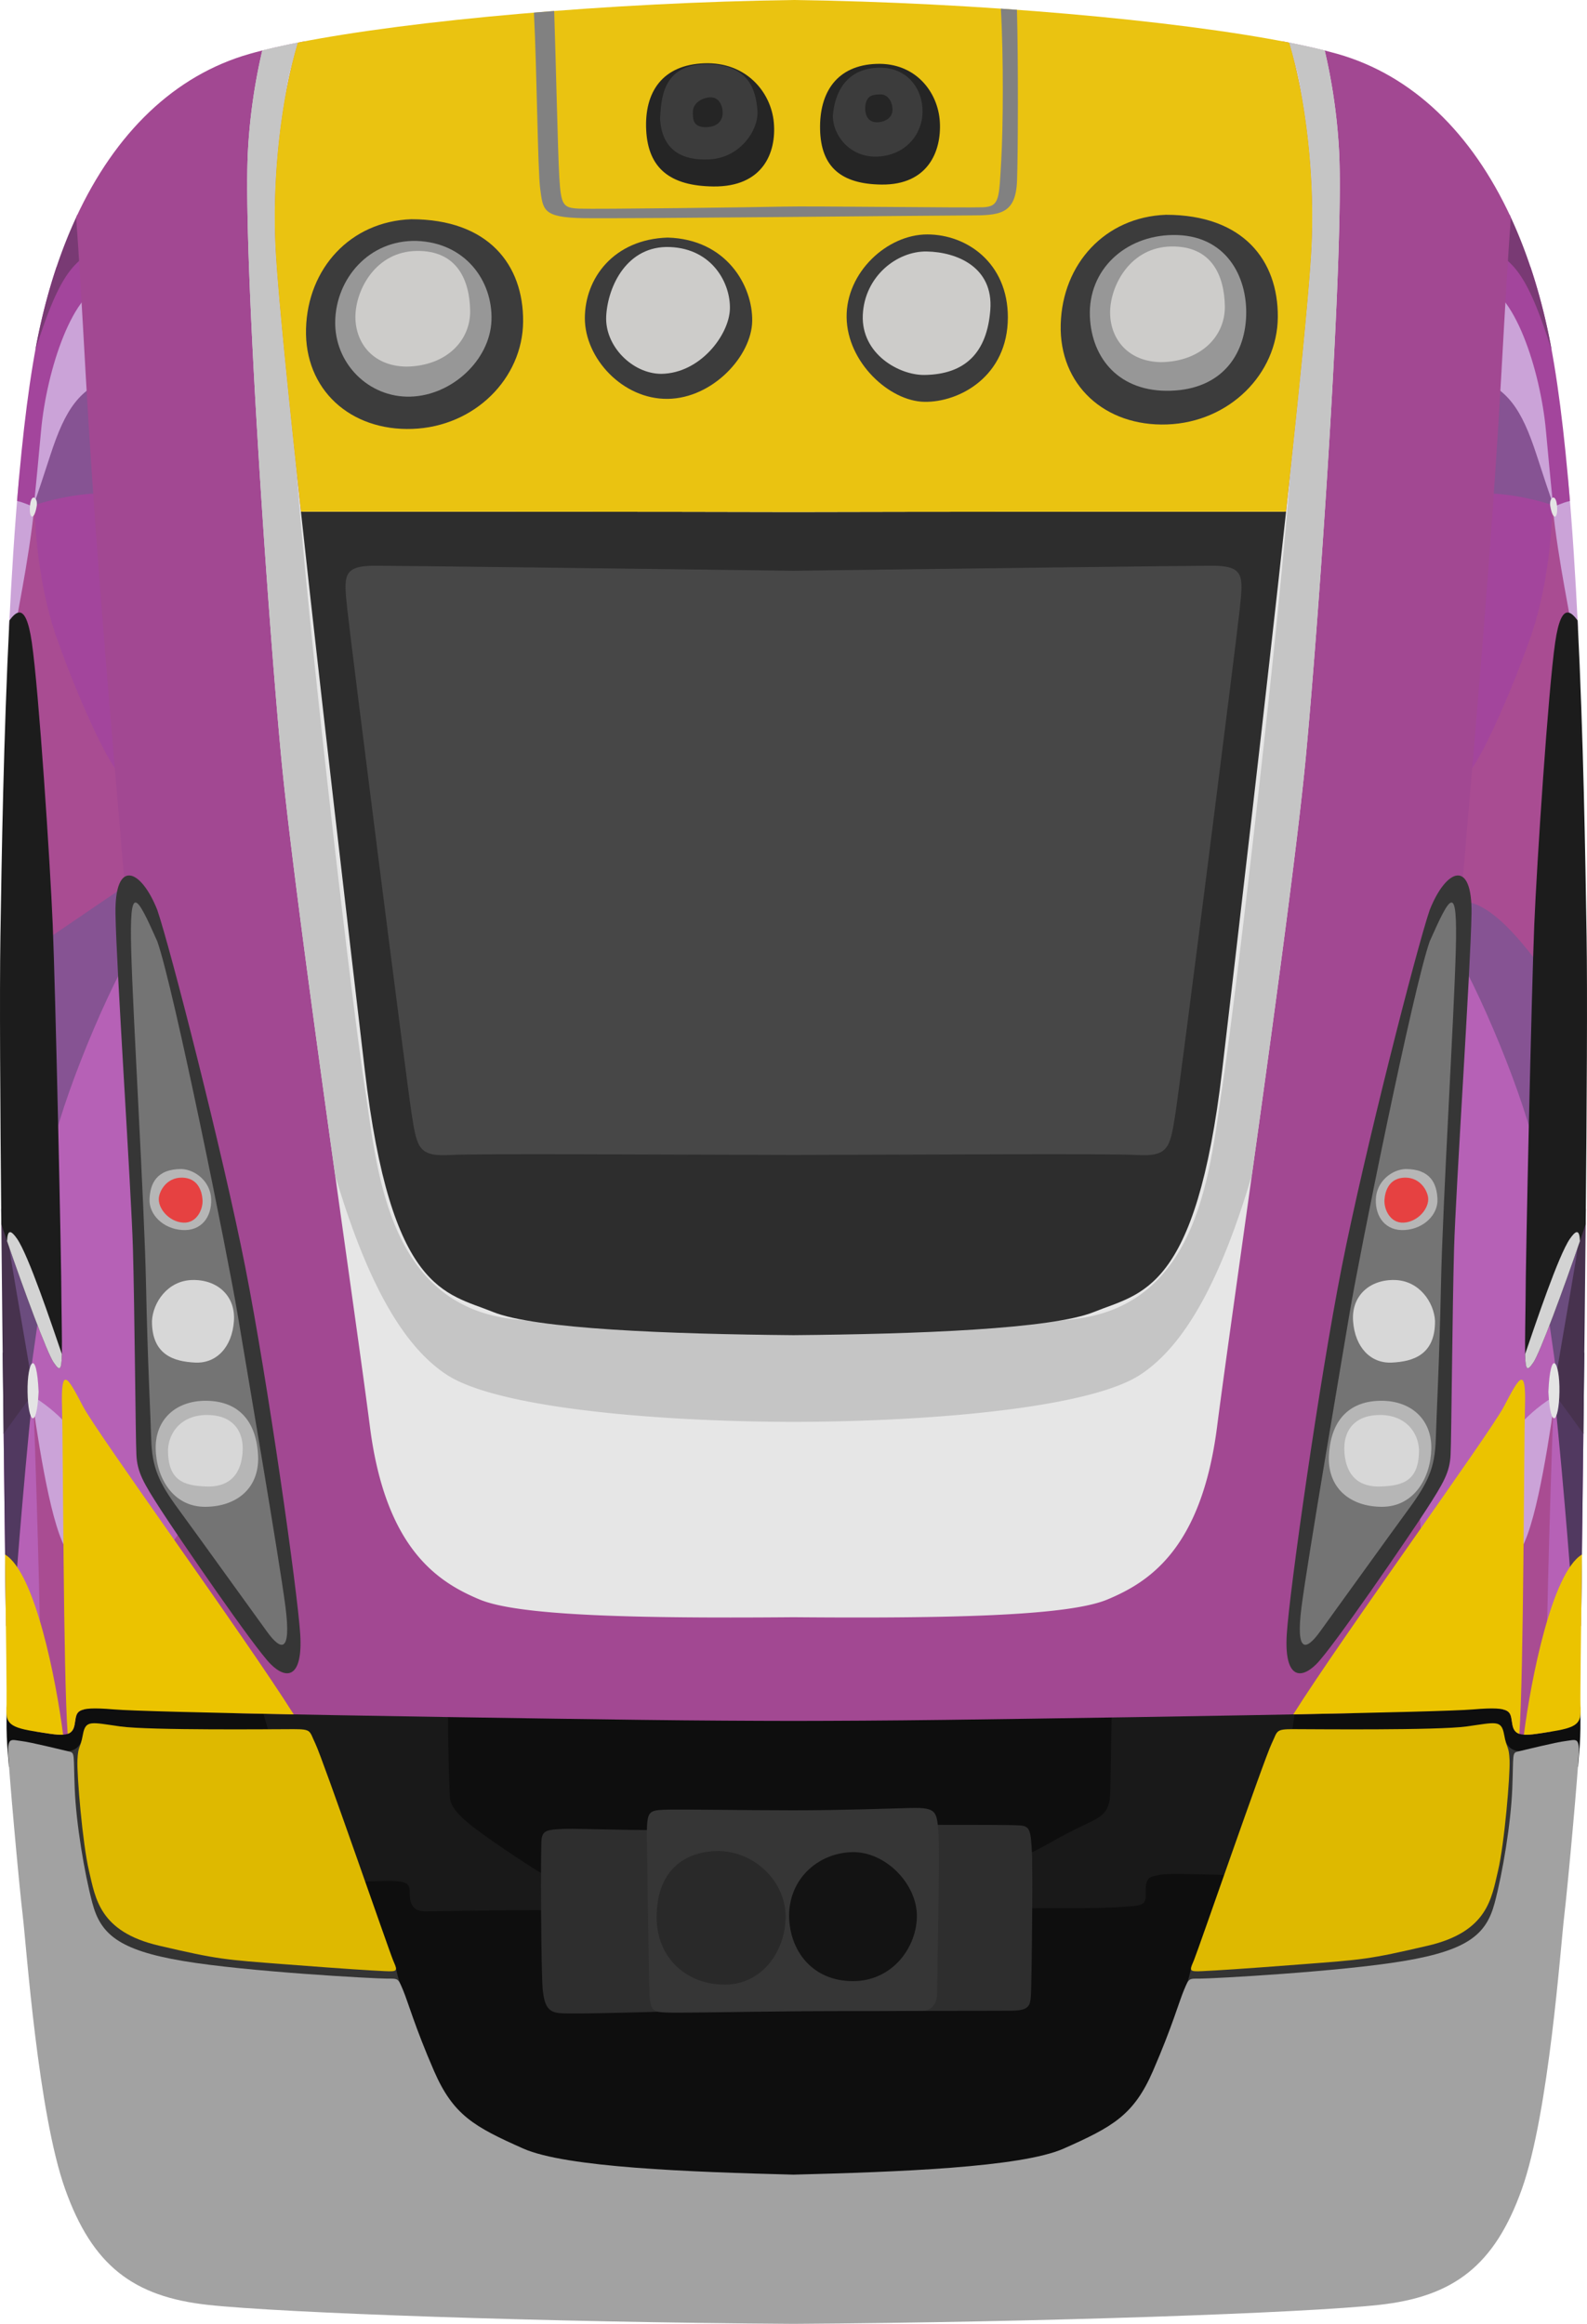 <svg xmlns="http://www.w3.org/2000/svg" width="1082.443" height="1584.594"><path d="M12.96 326.104l20.863 12.681-12.515 89.916-15.168-.31c1.698-35.104 3.91-69.984 6.82-102.287z" fill="#cba3d8"/><path d="M23.626 343.883c-4.172 41.25-13.441 80.646-13.441 87.599 0 6.952 7.415 244.72 17.149 233.133 9.733-11.587 35.225-50.52 58.862-50.056 23.638.463 2.781-107.53 2.781-107.53z" fill="#a94c92"/><path d="M23.626 344.81s0 47.739 15.295 90.843c15.295 43.104 36.152 88.526 45.421 95.478 9.27 6.952 7.416-108.919 7.416-108.919L72.292 326.27l-42.177 12.051z" fill="#a3459c"/><path d="M74.146 336.467c-23.175-.927-48.203 6.952-50.057 7.88-1.854.926-2.78-7.416-2.78-11.124s25.955-71.377 25.955-71.377L68.12 258.6z" fill="#865393"/><path d="M76.775 257.026c-22.277 7.986-31.944 21.015-42.452 53.38-10.508 32.364-12.19 36.146-12.19 36.146l-2.521-15.551 2.942-82.381 39.51-55.482z" fill="#cba3d8"/><path d="M63.745 171.283l9.668 22.276c-23.537 2.942-41.612 58.844-45.395 100.035-3.782 41.19-5.042 52.117-5.043 52.117 0 0-6.726-3.153-11.35-4.106 3.729-45.771 8.743-87.296 15.554-118.205 3.203-14.538 7.024-28.385 11.43-41.504z" fill="#a3459c"/><path d="M52.806 146.377l24.18 19.44c-25.795 9.135-35.101 17.468-52.895 72.976a445.3 445.3 0 013.088-15.393c6.26-28.416 14.872-54.205 25.627-77.023z" fill="#793a74"/><path d="M45.669 1140.174l-41.047 23.848c-.695 22.247.927 31.98 1.39 39.859.464 7.88 50.985-.463 50.985-.463l132.727-11.448 75.527 175.651 26.875 124.54 249.096 10.65 249.095-10.65 26.875-124.54 60.96-169.767 147.294 5.564s50.521 8.342 50.985.463c.463-7.88 2.086-17.612 1.39-39.86l-41.047-23.847-495.552 19.771z" fill="#0e0e0e"/><path d="M846.048 1278.792c-53.883-1.585-52.694-.793-56.656 0-3.962.792-8.32.792-7.924 11.093.396 10.301-1.981 9.509-20.998 10.697-19.018 1.189-66.957 0-74.089 1.189-7.131 1.189-282.09 1.189-309.427.792-27.338-.396-78.843.793-86.767.793-7.924 0-10.697-4.358-10.697-11.886s-.396-9.509-22.98-8.716c-22.582.792-34.864 0-40.015-1.189-5.15-1.188-38.827-120.047-38.827-120.047s128.367-16.64 127.97 1.189c-.395 17.829.793 54.278 1.19 62.599.396 8.32 9.112 16.243 29.714 30.506 20.602 14.264 39.62 26.546 47.147 28.923 7.528 2.377 294.768-14.263 307.447-17.037 12.678-2.773 26.545-12.678 42.789-20.602 16.244-7.924 22.979-9.112 23.375-24.96.396-15.848.792-57.448 1.189-60.221.396-2.774 125.197-8.32 125.197-.397 0 7.924-9.905 64.58-9.905 64.58z" fill="#191919"/><path d="M634.084 1244.323c34.072 0 54.278 0 61.41.396 7.131.396 7.527 3.566 8.32 17.829.792 14.263-.184 88.312-.58 96.632-.396 8.32-.793 11.886-13.867 11.886-13.074 0-53.086.183-64.972.183-11.886 0-139.28-.54-165.43.252-26.148.792-70.125 1.981-77.653 1.189-7.528-.793-9.905-5.15-11.094-15.452-1.188-10.3-1.584-97.86-.792-103.407.792-5.546 3.962-6.339 15.055-6.735 11.094-.396 61.014 1.585 68.542.396 7.528-1.188 181.06-3.17 181.06-3.17z" fill="#2e2e2e"/><path d="M1026.615 1186.875c2.458 6.227 7.701 7.866 11.962 6.883 4.26-.983 4.097 8.52 4.097 8.52l-26.96 138.1-138.12 21.784-63.497-2.781s-7.72.866-5.262-5.034c2.458-5.899 3.278-11.47 4.097-14.42.82-2.95 25.89-6.555 25.89-6.555l139.288-14.256 36.378-48.832z" fill="#343434"/><path d="M1062.993 949.432l-35.394 58.338-5.9 65.546 3.277 72.756v19.5c6.27 1.396 5.51 5.124 6.634 10.742 1.745 8.722 9.247 7.194 26.817 4.342l9.154-64.08z" fill="#a94c92"/><path d="M1059.716 955.332c-3.278 84.555-5.244 181.564-5.244 194.674 0 5.326 10.965-15.31 23.941-41.57.39-33.67.956-79.374 1.582-131.735z" fill="#b661b6"/><path d="M1080.63 922.139l-20.258 30.57c6.555 63.58 12.453 139.615 12.453 147.48 0 2.06 2.316 1.07 5.697-1.455.537-45.21 1.341-108.686 2.108-176.595z" fill="#513960"/><path d="M1076.43 823.592l-19.466 122.822c10.782 14.119 17.93 24.144 23.02 31.246.593-49.551 1.193-102.328 1.66-153.28z" fill="#47324e"/><path d="M1060.671 943.17c5.099-33.37 18.076-101.04 18.076-114.944 0-13.905-41.713 63.034-41.713 63.034z" fill="#6b4c7e"/><path d="M1060.208 956.148c-5.562 38.47-14.832 95.478-26.419 104.748-11.587 9.27-6.488-112.627-6.488-112.627l31.98 1.854z" fill="#cba3d8"/><path d="M1059.06 952.71c-21.63 13.764-29.496 28.184-32.118 31.79-2.621 3.605-36.378 72.757-53.093 71.773-16.714-.983-24.58-42.605-26.218-47.521-1.639-4.916 39.81-359.895 39.81-359.895l33.37 7.415 45.422 101.04-3.708 117.726s-6.952 11.587-6.488 19.93c.463 8.343 6.025 40.787 5.561 44.494-.463 3.708-2.538 13.247-2.538 13.247z" fill="#b661b6"/><path d="M991.149 645.612c23.174 39.86 53.764 116.799 58.399 150.633 4.635 33.835 13.904-146.925 13.904-146.925L996.71 603.9z" fill="#865393"/><path d="M1069.483 326.104l-20.863 12.681 12.516 89.916 15.168-.31c-1.698-35.104-3.91-69.984-6.82-102.287z" fill="#cba3d8"/><path d="M1058.818 343.883c4.17 41.25 13.44 80.646 13.44 87.599 0 6.952-7.415 244.72-17.148 233.133-9.734-11.587-35.225-50.52-58.863-50.056-23.638.463-2.781-107.53-2.781-107.53z" fill="#a94c92"/><path d="M1058.818 344.81s0 47.739-15.295 90.843c-15.296 43.104-36.152 88.526-45.422 95.478-9.27 6.952-7.416-108.919-7.416-108.919l19.467-95.942 42.177 12.051z" fill="#a3459c"/><path d="M1008.298 336.467c23.174-.927 48.202 6.952 50.056 7.88 1.854.926 2.78-7.416 2.78-11.124s-25.954-71.377-25.954-71.377l-20.857-3.245z" fill="#865393"/><path d="M1005.669 257.026c22.276 7.986 31.943 21.015 42.451 53.38 10.508 32.364 12.19 36.146 12.19 36.146l2.521-15.551-2.942-82.381-39.51-55.482z" fill="#cba3d8"/><path d="M1018.698 171.283l-9.668 22.276c23.538 2.942 41.612 58.844 45.395 100.035 3.783 41.19 5.043 52.117 5.043 52.117s6.726-3.153 11.35-4.106c-3.728-45.771-8.743-87.296-15.553-118.205-3.204-14.538-7.025-28.385-11.43-41.504z" fill="#a3459c"/><path d="M1029.638 146.377l-24.18 19.44c25.795 9.135 35.1 17.468 52.895 72.976a445.3 445.3 0 00-3.088-15.393c-6.262-28.416-14.872-54.205-25.627-77.023z" fill="#793a74"/><path d="M208.122 28.092c-14.729 2.795-27.588 5.705-38.039 8.691-50.928 14.551-91.357 53.591-118.143 111.44 1.85 24.876 3.82 59.091 6.62 109.132C68.07 427.357 88.28 627.08 90.657 675.82c2.378 48.742 26.155 306.715 26.155 306.715-1.19 49.93-5.945 74.897-4.756 86.785.882 8.821 31.805 68.564 47.738 98.871 85.97 1.871 214.863 3.755 277.406 4.557 39.088.501 74.787.673 104.022.717 29.234-.044 64.934-.216 104.021-.717 62.544-.802 191.435-2.686 277.406-4.557 15.933-30.307 46.857-90.05 47.739-98.87 1.189-11.889-3.567-36.855-4.756-86.786 0 0 23.777-257.973 26.154-306.715 2.378-48.741 22.587-248.463 32.098-418.465 2.8-50.041 4.77-84.256 6.619-109.132-26.785-57.849-67.215-96.889-118.143-111.44-10.45-2.986-23.31-5.896-38.039-8.691l2.149 316.047-34.477 381.611-51.119 216.365-42.797 121.26-206.855 11.492-206.856-11.492-42.797-121.26L240.45 725.75l-34.476-381.611z" fill="#a24892"/><path d="M528.573.205c-.92.017-1.842.038-2.763.057.92-.019 1.843-.04 2.763-.057zm25.297 0c.92.017 1.843.038 2.764.057-.921-.019-1.844-.04-2.764-.057zM515.983.48a2364.465 2364.465 0 010 0zm50.477 0a2364.465 2364.465 0 000 0zm-64.111.367c-1.06.031-2.119.065-3.178.097 1.06-.032 2.119-.066 3.178-.097zm77.746 0c1.059.031 2.118.065 3.177.097-1.06-.032-2.118-.066-3.177-.097zm-91.016.43zm104.285 0zm-117.97.513l-2.657.107 2.657-.107zm131.656 0l2.656.107-2.656-.107zm-145.826.607l-1.575.07 1.575-.07zm159.996 0l1.574.07-1.574-.07zm-172.281.59c-1.02.052-2.042.1-3.061.153 1.02-.053 2.04-.101 3.06-.153zm184.566 0c1.02.052 2.042.1 3.06.153-1.019-.053-2.04-.101-3.06-.153zM406.708 5.437l-2.678.182c.894-.06 1.783-.122 2.678-.181zm269.027 0l2.678.182c-.893-.06-1.783-.122-2.678-.181zm-281.699.87c-1.222.086-2.439.175-3.658.263 1.22-.088 2.436-.177 3.658-.263zm294.371 0c1.223.086 2.44.175 3.658.263-1.219-.088-2.435-.177-3.658-.263zm-307.248.945c-1.148.087-2.292.177-3.437.266 1.145-.089 2.289-.179 3.437-.266zm320.125 0c1.148.087 2.293.177 3.438.266-1.145-.089-2.29-.179-3.438-.266zM368.183 8.273c-.982.08-1.963.158-2.942.239l2.942-.239zm346.078 0c.981.08 1.963.158 2.941.239l-2.941-.239zM356.147 9.28c-1.312.113-2.627.226-3.933.34 1.307-.115 2.62-.227 3.933-.34zm370.149 0c1.312.113 2.627.226 3.934.34-1.308-.115-2.621-.227-3.934-.34zM343.64 10.39c-1.148.105-2.301.208-3.444.314 1.143-.106 2.296-.21 3.444-.314zm395.164 0c1.147.105 2.3.208 3.443.314-1.142-.106-2.296-.21-3.443-.314zM331.08 11.572c-1.019.1-2.05.195-3.064.295 1.015-.1 2.044-.196 3.064-.295zm420.281 0c1.02.1 2.05.195 3.065.295-1.015-.1-2.045-.196-3.065-.295zm-458.375 4.043c-.645.075-1.277.153-1.92.229.643-.076 1.275-.154 1.92-.229zm496.469 0c.645.075 1.278.153 1.92.229-.642-.076-1.275-.154-1.92-.229zM282.151 16.91c-1.12.137-2.226.276-3.338.414 1.113-.138 2.217-.277 3.338-.414zm518.141 0c1.12.137 2.226.276 3.338.414-1.112-.138-2.217-.277-3.338-.414zm-528.838 1.348c-1.192.154-2.374.31-3.555.465 1.182-.156 2.363-.311 3.555-.465zm539.535 0c1.192.154 2.374.31 3.555.465-1.181-.156-2.362-.311-3.555-.465zm-550.037 1.394zm560.54 0zm-571.313 1.512c-.867.125-1.739.251-2.598.377.86-.126 1.73-.252 2.598-.377zm582.086 0c.866.125 1.738.251 2.597.377-.86-.126-1.73-.252-2.597-.377zM240.51 22.602c-1.004.153-2.021.306-3.014.46.994-.154 2.009-.307 3.014-.46zm601.422 0c1.004.153 2.02.306 3.013.46-.993-.154-2.008-.307-3.013-.46zM229.669 24.31c-.42.068-.855.136-1.274.205.419-.07.854-.137 1.274-.205zm623.105 0c.421.068.855.136 1.274.205-.418-.07-.853-.137-1.274-.205zm-649.63 4.753c-8.863 1.752-16.998 3.544-24.239 5.372-4.628 19.61-8.423 42.944-9.785 68.373-3.566 66.574 13.077 311.47 22.588 412.52 9.51 101.05 49.93 374.479 60.629 457.696 10.7 83.218 46.365 105.806 74.896 117.694 27.017 11.257 108.525 12.908 213.989 12.043 105.464.865 186.971-.786 213.988-12.043 28.532-11.888 64.197-34.476 74.896-117.694 10.7-83.217 51.119-356.647 60.63-457.697 9.51-101.05 26.154-345.945 22.587-412.52-1.362-25.428-5.156-48.763-9.785-68.372-7.24-1.828-15.376-3.62-24.238-5.372 11.383 37.917 18.036 93.064 15.002 143.885-1.821 30.507-8.54 97.039-17.121 175.95-115.822 0-243.349.035-335.96.267-92.61-.232-220.136-.268-335.958-.268-8.582-78.91-15.3-145.442-17.121-175.949-3.035-50.82 3.618-105.968 15.002-143.885z" fill="#e6e6e6"/><path d="M203.144 29.068c-2.014.399-3.983.8-5.922 1.203-.956.2-1.94.396-2.875.596-1.889.402-3.688.809-5.494 1.215a408.5 408.5 0 00-9.47 2.238c-.154.039-.324.077-.478.116-4.628 19.61-8.423 42.944-9.785 68.373-3.566 66.574 13.077 311.47 22.588 412.52 5.65 60.022 22.17 180.555 36.924 286.228 21.287 71.576 45.612 115.853 76.013 135.804 35.473 23.28 147.4 32.074 236.577 32.194 89.177-.12 201.103-8.915 236.576-32.194 30.402-19.95 54.726-64.228 76.014-135.804 14.753-105.673 31.274-226.206 36.923-286.229 9.51-101.05 26.155-345.945 22.588-412.52-1.362-25.428-5.156-48.763-9.785-68.372-.154-.04-.324-.077-.478-.116a408.494 408.494 0 00-9.47-2.238c-1.806-.406-3.605-.813-5.493-1.215-.936-.2-1.92-.397-2.875-.596-1.94-.402-3.909-.804-5.922-1.203a280.472 280.472 0 013.469 12.686c2.357 7.594 3.804 15.183 4.79 22.434 6.052 33.103 8.935 72.045 6.743 108.761-1.609 26.944-7.043 82.033-14.201 148.89l-.064.901c-8.322 111.75-38.042 364.968-46.364 418.465-8.321 53.497-14.266 147.414-99.861 158.113-57.8 7.225-140.585 7.93-192.59 7.635-52.005.295-134.79-.41-192.59-7.635-85.595-10.699-91.54-104.616-99.861-158.113-8.322-53.497-38.041-306.716-46.363-418.465l-.065-.9c-7.158-66.858-12.592-121.947-14.2-148.89-2.193-36.717.69-75.659 6.741-108.762.987-7.25 2.433-14.84 4.791-22.434a280.471 280.471 0 013.47-12.686z" fill="#c5c5c5"/><path d="M188.622 180.22c.063.89.134 1.844.203 2.776-.069-.934-.14-1.884-.203-2.775zm705.2 0c-.064.89-.135 1.844-.204 2.776.07-.934.14-1.884.203-2.775zm-704.63 7.561zm704.059 0zm-702.762 15.672zm701.465 0zm-698.523 31.652c.24 2.481.45 4.751.703 7.32-.253-2.568-.463-4.84-.703-7.32zm695.582 0c-.24 2.481-.451 4.751-.703 7.32.252-2.568.463-4.84.703-7.32zM196.856 269.53c.356 3.474.739 7.138 1.11 10.721-.37-3.58-.755-7.25-1.11-10.72zm688.73 0c-.354 3.474-.738 7.138-1.108 10.721.37-3.58.754-7.25 1.109-10.72zm-685.571 30.35zm682.414 0zM203.43 331.912c.602 5.592 1.193 11.104 1.816 16.836-.623-5.733-1.214-11.244-1.816-16.836zm675.582 0c-.603 5.592-1.193 11.104-1.817 16.836.624-5.733 1.214-11.244 1.817-16.836zm-673.75 16.986c13.824 127.122 32.505 286.53 43.507 380.418 17.833 152.17 55.281 152.17 87.38 165.247 28.713 11.697 120.36 15.13 205.072 15.867 84.712-.736 176.359-4.17 205.072-15.867 32.098-13.077 69.547-13.077 87.379-165.247 11.002-93.888 29.684-253.296 43.508-380.418-115.822 0-243.349.036-335.96.268-92.61-.232-220.136-.268-335.958-.268z" fill="#2d2d2d"/><path d="M541.222 0c-124.21 1.67-260.315 13.695-338.075 29.053-11.385 37.917-18.04 93.07-15.005 143.896 1.82 30.507 8.54 97.039 17.12 175.95 115.823 0 243.35.036 335.96.267 92.61-.23 220.137-.265 335.959-.268 8.581-78.91 15.3-145.442 17.12-175.949 3.035-50.826-3.62-105.98-15.005-143.896C801.536 13.695 665.432 1.669 541.222 0z" fill="#eac311"/><path d="M975.142 620.54c11.294-28.532 29.126-35.07 28.532 2.377-.595 37.448-10.7 187.24-11.888 228.254-1.19 41.015-1.784 128.987-2.378 140.876-.594 11.888-4.755 19.02-16.643 37.447-11.889 18.427-63.602 93.917-74.896 105.211-11.294 11.294-21.993 8.916-20.21-20.21 1.783-29.126 21.993-171.785 37.448-250.247 15.454-78.462 51.119-217.554 60.035-243.708z" fill="#363636"/><path d="M975.142 641.939c14.266-32.099 19.021-40.42 17.833 5.35-1.19 45.769-8.917 171.784-10.105 227.659-1.19 55.874-2.973 86.784-3.567 106.4-.594 19.615-5.35 29.72-18.427 47.552s-51.12 70.735-60.63 83.812c-9.51 13.077-16.643 14.86-12.482-17.238 4.16-32.098 26.154-160.49 32.692-199.722 6.539-39.231 43.392-221.715 54.686-253.813z" fill="#747474"/><path d="M958.594 797.127c17.233 0 21.436 10.087 21.856 20.595.42 10.508-9.247 20.175-22.276 21.016-13.03.84-20.175-8.827-19.755-21.016.42-12.19 10.928-20.175 20.175-20.595z" fill="#b6b6b6"/><path d="M958.174 803.011c10.934-.214 15.971 9.65 15.971 14.711 0 7.145-7.565 15.552-16.812 15.972-9.247.42-13.45-9.247-13.03-15.552.42-6.304 3.365-14.925 13.87-15.13z" fill="#e64141"/><path d="M978.782 900.656c.188 23.259-14.982 27.784-29.513 28.468-14.53.685-25.067-10.574-26.372-28.15-1.304-17.577 11.57-28.59 28.436-28.159 16.866.431 26.767 15.365 27.449 27.84z" fill="#d7d7d7"/><path d="M906.475 991.31c1.681-24.377 15.131-36.146 35.727-36.146 20.595 0 34.465 13.03 34.045 32.784-.42 19.755-11.769 39.51-33.625 39.51s-37.828-13.03-36.147-36.147z" fill="#b6b6b6"/><path d="M967.854 988.313c.188 21.697-11.199 24.657-25.73 25.296-14.531.639-23.806-6.502-25.111-22.899-1.305-16.396 8.207-26.25 25.073-25.847 16.866.402 25.086 11.811 25.768 23.45z" fill="#d7d7d7"/><path d="M1037.524 940.832c-2.386.418-6.322 7.844-11.681 18.115-9.64 18.477-110.58 157.41-143.733 210.059 60.49-1.164 110.906-2.383 122.752-3.39 27.938-2.378 24.965 1.782 26.748 10.698.661 3.305 2.143 5.135 4.678 5.985 3.013-41.278 3.094-197.795 3.846-223.352.394-13.397-.504-18.484-2.61-18.115z" fill="#ebc300"/><path d="M1069.163 417.648c-3.184.076-6.197 5.082-8.426 20.407-4.755 32.692-12.482 149.792-14.265 192.59-1.783 42.797-5.946 228.849-5.946 257.38-.594 45.176-1.187 50.525 5.352 41.014 5.048-7.342 24.931-62.052 35.67-94.322.777-82.116 1.214-157.836.617-196.047-.858-54.903-2.16-136.065-6.127-215.576-2.23-3.022-4.596-5.5-6.875-5.446z" fill="#1c1c1c"/><path d="M1075.446 840.182c-1.041.09-2.523 1.46-4.603 4.45-7.905 11.363-23.483 58.052-30.61 78.75.258 11.74 1.56 11.597 5.645 5.657 4.487-6.527 20.665-50.408 31.754-82.76-.162-3.859-.746-6.222-2.186-6.097z" fill="#d3d3d3"/><path d="M1078.987 1060.016c-20.473 12.348-34.84 85.542-39.584 122.838 4.457.282 10.973-.9 20.145-2.38 18.427-2.971 19.022-6.537 18.428-18.425-.18-3.61.316-45.413 1.011-102.033z" fill="#ebc300"/><path d="M1057.367 344.871c-.84-5.464 3.783-9.247 4.623 0 .841 9.247-2.942 10.508-4.623 0zM1056.11 949.104c1.312-30.48 7.866-21.303 7.539 0-.328 21.303-6.227 26.547-7.538 0z" fill="#e4e4e4"/><path d="M867.398 1188.818c4.146-8.596 2.317-9.733 14.831-9.733s98.26.927 118.19-1.854c19.93-2.781 23.637-4.635 25.491 5.562 1.854 10.196 3.244 7.184 3.708 17.38.463 10.197-3.476 57.01-7.88 75.549-4.402 18.54-6.952 41.482-47.738 50.983-40.787 9.502-44.263 9.502-86.44 12.746-42.178 3.244-57.936 4.171-67.438 4.635-9.501.463-8.806-.232-5.793-7.416 3.012-7.184 47.702-136.725 53.069-147.852z" fill="#deb900"/><path d="M55.829 1186.875c-2.458 6.227-7.702 7.866-11.963 6.883-4.26-.983-4.096 8.52-4.096 8.52l26.96 138.1 138.119 21.784 63.497-2.781s7.72.866 5.262-5.034c-2.458-5.899-3.277-11.47-4.097-14.42-.82-2.95-25.89-6.555-25.89-6.555l-139.288-14.256-36.378-48.832z" fill="#343434"/><path d="M19.45 949.432l35.395 58.338 5.9 65.546-3.277 72.756v19.5c-6.27 1.396-5.511 5.124-6.635 10.742-1.744 8.722-9.247 7.194-26.816 4.342l-9.155-64.08z" fill="#a94c92"/><path d="M22.727 955.332c3.278 84.555 5.245 181.564 5.245 194.674 0 5.326-10.965-15.31-23.942-41.57-.39-33.67-.955-79.374-1.582-131.735z" fill="#b661b6"/><path d="M1.813 922.139l20.258 30.57c-6.554 63.58-12.453 139.615-12.453 147.48 0 2.06-2.316 1.07-5.697-1.455-.536-45.21-1.34-108.686-2.108-176.595z" fill="#513960"/><path d="M6.013 823.592l19.466 122.822C14.698 960.533 7.55 970.558 2.46 977.66 1.868 928.11 1.267 875.332.8 824.38z" fill="#47324e"/><path d="M21.772 943.17C16.673 909.8 3.696 842.13 3.696 828.226c0-13.905 41.714 63.034 41.714 63.034z" fill="#6b4c7e"/><path d="M22.235 956.148c5.562 38.47 14.832 95.478 26.419 104.748 11.587 9.27 6.489-112.627 6.489-112.627l-31.98 1.854z" fill="#cba3d8"/><path d="M23.383 952.71c21.63 13.764 29.496 28.184 32.118 31.79 2.622 3.605 36.378 72.757 53.093 71.773 16.714-.983 24.58-42.605 26.219-47.521 1.638-4.916-39.81-359.895-39.81-359.895l-33.371 7.415-45.422 101.04 3.708 117.726s6.952 11.587 6.489 19.93c-.464 8.343-6.026 40.787-5.562 44.494.463 3.708 2.538 13.247 2.538 13.247z" fill="#b661b6"/><path d="M91.295 645.612c-23.175 39.86-53.765 116.799-58.4 150.633C28.261 830.08 18.991 649.32 18.991 649.32L85.733 603.9z" fill="#865393"/><path d="M107.301 620.54c-11.294-28.532-29.126-35.07-28.532 2.377.595 37.448 10.7 187.24 11.889 228.254 1.188 41.015 1.783 128.987 2.377 140.876.595 11.888 4.756 19.02 16.644 37.447 11.888 18.427 63.602 93.917 74.896 105.211 11.293 11.294 21.993 8.916 20.21-20.21C203 1085.37 182.79 942.71 167.337 864.248c-15.455-78.462-51.12-217.554-60.036-243.708z" fill="#363636"/><path d="M107.301 641.939c-14.266-32.099-19.021-40.42-17.832 5.35 1.189 45.769 8.916 171.784 10.105 227.659 1.189 55.874 2.972 86.784 3.566 106.4.595 19.615 5.35 29.72 18.427 47.552s51.12 70.735 60.63 83.812c9.51 13.077 16.643 14.86 12.483-17.238-4.161-32.098-26.155-160.49-32.693-199.722-6.539-39.231-43.392-221.715-54.686-253.813z" fill="#747474"/><path d="M123.85 797.127c-17.233 0-21.437 10.087-21.857 20.595-.42 10.508 9.247 20.175 22.277 21.016 13.03.84 20.175-8.827 19.754-21.016-.42-12.19-10.928-20.175-20.175-20.595z" fill="#b6b6b6"/><path d="M124.27 803.011c-10.934-.214-15.972 9.65-15.972 14.711 0 7.145 7.565 15.552 16.812 15.972 9.247.42 13.45-9.247 13.03-15.552-.42-6.304-3.365-14.925-13.87-15.13z" fill="#e64141"/><path d="M103.661 900.656c-.188 23.259 14.982 27.784 29.513 28.468 14.531.685 25.067-10.574 26.372-28.15 1.305-17.577-11.57-28.59-28.436-28.159-16.866.431-26.767 15.365-27.449 27.84z" fill="#d7d7d7"/><path d="M175.968 991.31c-1.681-24.377-15.131-36.146-35.726-36.146-20.596 0-34.466 13.03-34.046 32.784.42 19.755 11.769 39.51 33.625 39.51 21.857 0 37.828-13.03 36.147-36.147z" fill="#b6b6b6"/><path d="M114.59 988.313c-.188 21.697 11.198 24.657 25.73 25.296 14.53.639 23.806-6.502 25.11-22.899 1.305-16.396-8.207-26.25-25.073-25.847-16.866.402-25.086 11.811-25.768 23.45z" fill="#d7d7d7"/><path d="M44.919 940.832c2.386.418 6.323 7.844 11.681 18.115 9.64 18.477 110.58 157.41 143.733 210.059-60.49-1.164-110.906-2.383-122.752-3.39-27.937-2.378-24.965 1.782-26.748 10.698-.661 3.305-2.142 5.135-4.678 5.985-3.013-41.278-3.094-197.795-3.846-223.352-.394-13.397.505-18.484 2.61-18.115z" fill="#ebc300"/><path d="M13.28 417.648c3.184.076 6.197 5.082 8.426 20.407 4.755 32.692 12.482 149.792 14.266 192.59 1.783 42.797 5.945 228.849 5.945 257.38.594 45.176 1.187 50.525-5.352 41.014-5.047-7.342-24.931-62.052-35.67-94.322C.12 752.6-.319 676.88.278 638.67c.858-54.903 2.16-136.065 6.127-215.576 2.23-3.022 4.596-5.5 6.875-5.446z" fill="#1c1c1c"/><path d="M6.997 840.182c1.041.09 2.523 1.46 4.603 4.45 7.905 11.363 23.483 58.052 30.61 78.75-.257 11.74-1.56 11.597-5.645 5.657-4.487-6.527-20.665-50.408-31.754-82.76.163-3.859.746-6.222 2.186-6.097z" fill="#d3d3d3"/><path d="M3.456 1060.016c20.473 12.348 34.84 85.542 39.584 122.838-4.457.282-10.973-.9-20.145-2.38-18.426-2.971-19.022-6.537-18.427-18.425.18-3.61-.316-45.413-1.012-102.033z" fill="#ebc300"/><path d="M25.076 344.871c.84-5.464-3.783-9.247-4.623 0-.841 9.247 2.942 10.508 4.623 0zM26.333 949.104c-1.311-30.48-7.866-21.303-7.538 0 .327 21.303 6.227 26.547 7.538 0z" fill="#e4e4e4"/><path d="M8.917 1186.486c-2.39.068-3.512 1.608-3.367 8.125.232 10.429 7.415 90.381 9.965 111.702 2.549 21.32 10.429 134.642 28.968 186.552 18.54 51.91 46.349 73.231 97.332 78.793 50.42 5.5 230.464 11.898 399.407 12.936 168.943-1.038 348.986-7.435 399.406-12.936 50.983-5.562 78.793-26.882 97.332-78.793 18.54-51.91 26.42-165.232 28.969-186.552 2.549-21.32 9.733-101.273 9.965-111.702.144-6.517-.978-8.057-3.368-8.125-1.434-.04-3.323.449-5.67.71-6.257.695-28.736 6.256-32.675 7.183-3.94.927-2.782 1.856-3.71 25.262-.926 23.406-6.488 57.239-12.05 78.095-5.562 20.857-17.611 31.981-61.643 39.397-44.03 7.416-130.936 12.05-139.047 12.05-8.11 0-7.646-.462-11.123 7.65-3.357 7.89-8.113 25.209-21.222 55.36-13.11 30.152-27.444 38.03-60.815 52.862-29.123 12.944-113.918 15.997-184.35 17.799-70.43-1.802-155.225-4.855-184.349-17.8-33.37-14.83-47.705-22.71-60.814-52.86-13.11-30.152-17.866-47.47-21.223-55.362-3.476-8.11-3.012-7.648-11.123-7.648-8.111 0-95.016-4.635-139.047-12.051-44.031-7.416-56.08-18.54-61.643-39.397-5.561-20.856-11.123-54.69-12.05-78.095-.927-23.406.23-24.335-3.71-25.262-3.939-.927-26.418-6.488-32.675-7.184-2.347-.26-4.236-.75-5.67-.709z" fill="#a2a2a2"/><path d="M215.045 1188.818c-4.146-8.596-2.317-9.733-14.831-9.733s-98.26.927-118.19-1.854c-19.929-2.781-23.637-4.635-25.49 5.562-1.855 10.196-3.245 7.184-3.709 17.38-.463 10.197 3.477 57.01 7.88 75.549 4.403 18.54 6.952 41.482 47.739 50.983 40.786 9.502 44.263 9.502 86.44 12.746 42.177 3.244 57.936 4.171 67.437 4.635 9.502.463 8.806-.232 5.794-7.416-3.013-7.184-47.702-136.725-53.07-147.852z" fill="#deb900"/><path d="M255.903 385.748c-22.587 0-21.399 7.133-19.021 29.72 2.378 22.588 40.42 322.17 43.986 344.759 3.567 22.587 4.756 28.53 26.154 27.341 19.648-1.092 144.742-.195 234.2-.039 89.458-.156 214.551-1.053 234.199.04 21.399 1.188 22.588-4.755 26.154-27.342 3.567-22.588 41.609-322.17 43.987-344.758 2.377-22.588 3.566-29.72-19.022-29.72-16.503-.001-181.118 2.1-285.318 3.442-104.2-1.342-268.816-3.443-285.319-3.443z" fill="#474747"/><path d="M682.651 5.904c1.935 33.734 1.527 81.577.282 102.99-1.536 26.42-.931 31.982-12.545 32.446-11.614.463-117.673-.928-135.776-.465-18.103.463-128.493 1.854-139.59 1.39-11.096-.463-12.38-2.316-13.566-21.783-.94-15.434-2.328-79.366-3.47-112.988-4.636.358-9.238.727-13.815 1.106 2.085 40.935 2.56 107.474 4.287 120.226 1.946 14.368 1.65 19.466 29.432 19.93 27.782.463 242.047-1.856 262.904-1.856s32.009-.462 32.893-23.636c.683-17.913.89-81.96-.061-116.584-3.645-.266-7.303-.523-10.975-.776z" fill="#818181"/><path d="M480.412 43.151c28.54-1 45.504 19.666 47.383 40.332 1.88 20.665-7.47 44.045-41.225 43.664-29.484-.333-44.456-12.333-45.816-38.331-1.365-26.109 11.096-44.664 39.658-45.665z" fill="#252525"/><path d="M450.206 81.15c.807-13.333 1.33-36.999 31.166-37.332 29.835-.333 34.093 18 35.252 31.332 1.16 13.332-11.77 32.535-32.78 33.535-21.011 1-32.366-8.203-33.638-27.536z" fill="#3c3c3c"/><path d="M480.106 86.718c9.165.333 12.61-4.333 12.79-9.333.18-5-2.227-11-8.126-11-5.9 0-11.942 4-12.134 9.334-.192 5.333-.044 10.332 7.47 10.999zM597.751 43.558c26.762-.98 42.09 19.267 43.288 39.515 1.196 20.247-8.2 43.154-39.81 42.78-27.61-.327-41.308-12.083-41.873-37.555-.568-25.58 11.612-43.76 38.395-44.74z" fill="#252525"/><path d="M568.077 78.714c1.347-16.386 9.602-31.534 30.31-32.517 20.709-.984 31.164 14.892 30.861 30.295-.303 15.404-11.712 29.289-30.454 30.272-18.742.983-30.917-14.285-30.717-28.05z" fill="#3c3c3c"/><path d="M590.252 71.74c-.84 8.584 3.261 11.65 7.86 11.65s10.27-2.452 10.613-7.97c.343-5.52-2.993-11.038-7.898-11.038-4.906 0-9.523.306-10.575 7.358z" fill="#252525"/><path d="M280.474 149.49c52.713 0 76.605 31.096 76.329 69.777-.276 38.682-32.958 71.674-75.487 73.191-42.529 1.517-73.723-26.925-72.592-68.26 1.132-41.336 30.36-73.191 71.75-74.708z" fill="#3c3c3c"/><path d="M284.105 164.28c33.33 1.137 52.094 27.304 51.11 54.229-.984 26.925-26.9 51.196-55.37 51.954-28.47.758-51.881-22.754-51.207-51.575.674-28.821 22.881-55.367 55.467-54.608z" fill="#979797"/><path d="M277.18 249.985c27.318-.38 43.884-17.824 43.494-38.302-.389-20.478-8.742-40.957-36.439-40.577-27.697.379-41.14 25.787-41.792 43.61-.652 17.824 10.86 34.89 34.737 35.269z" fill="#cdccca"/><g><path d="M455.41 162.004c40.198 1.138 58.022 32.993 57.643 56.884-.38 23.891-26.925 52.713-57.643 53.092-30.717.38-56.504-27.684-56.504-54.988s19.72-53.85 56.504-54.988z" fill="#3c3c3c"/><path d="M451.096 254.915c26.56-.38 46.099-26.546 46.736-43.99.638-17.445-11.762-41.336-40.92-42.474-29.16-1.138-42.306 26.546-43.434 47.024-1.128 20.478 17.899 39.44 37.618 39.44z" fill="#cdccca"/></g><g><path d="M687.427 216.359c0 40.214-32.993 58.021-56.884 57.642-23.892-.38-52.713-26.925-53.092-57.642-.38-30.718 27.683-56.505 54.988-56.505 27.304 0 54.988 19.702 54.988 56.505z" fill="#3c3c3c"/><path d="M588.49 214.72c-1.191 26.549 24.662 41.196 42.114 40.957 27.697-.379 42.649-15.169 44.854-44.37 2.205-29.2-22.83-39.439-43.294-39.818-20.464-.38-42.5 17.066-43.674 43.232z" fill="#cdccca"/></g><g><path d="M795.227 146.456c52.713 0 76.605 31.096 76.329 69.778-.276 38.68-32.958 71.673-75.487 73.19-42.529 1.517-73.723-26.925-72.592-68.26 1.132-41.336 30.36-73.191 71.75-74.708z" fill="#3c3c3c"/><path d="M799.853 160.25c36.321-.533 51.099 28.3 50.115 55.225-.985 26.925-16.96 49.851-51.39 50.96-34.94 1.124-53.995-21.776-55.187-50.58-1.316-31.807 23.871-55.126 56.462-55.604z" fill="#979797"/><path d="M791.933 246.95c27.318-.378 43.883-17.823 43.494-38.301-.389-20.478-8.742-40.956-36.44-40.577-27.697.379-41.14 25.787-41.791 43.61-.652 17.824 10.86 34.89 34.737 35.269z" fill="#cdccca"/></g><path d="M441.137 1250.266c.396-14.263.793-15.848 11.886-16.244 11.093-.396 53.486.396 87.955.396s63.391-1.188 80.428-1.585c17.036-.396 17.432 2.377 18.62 15.452 1.19 13.074-.88 105.111-.88 111.054 0 5.943-2.773 10.697-7.923 11.49-5.151.792-49.437.276-91.037.672-41.6.396-78.05 1.189-85.974.792-7.924-.396-10.302-.792-11.094-10.697-.792-9.905-1.585-100.633-1.98-111.33z" fill="#363636"/><path d="M489.869 1262.152c25.356.396 45.562 20.998 45.959 43.977.396 22.98-15.056 46.751-40.808 47.147-25.753.396-47.148-17.432-47.148-45.958s15.452-44.77 41.997-45.166z" fill="#292929"/><path d="M538.205 1306.525c0-26.148 20.602-43.185 43.185-43.581 22.583-.396 43.581 21.395 43.977 42.789.397 21.395-16.244 45.166-43.581 45.166-27.337 0-43.185-20.206-43.581-44.374z" fill="#131313"/></svg>